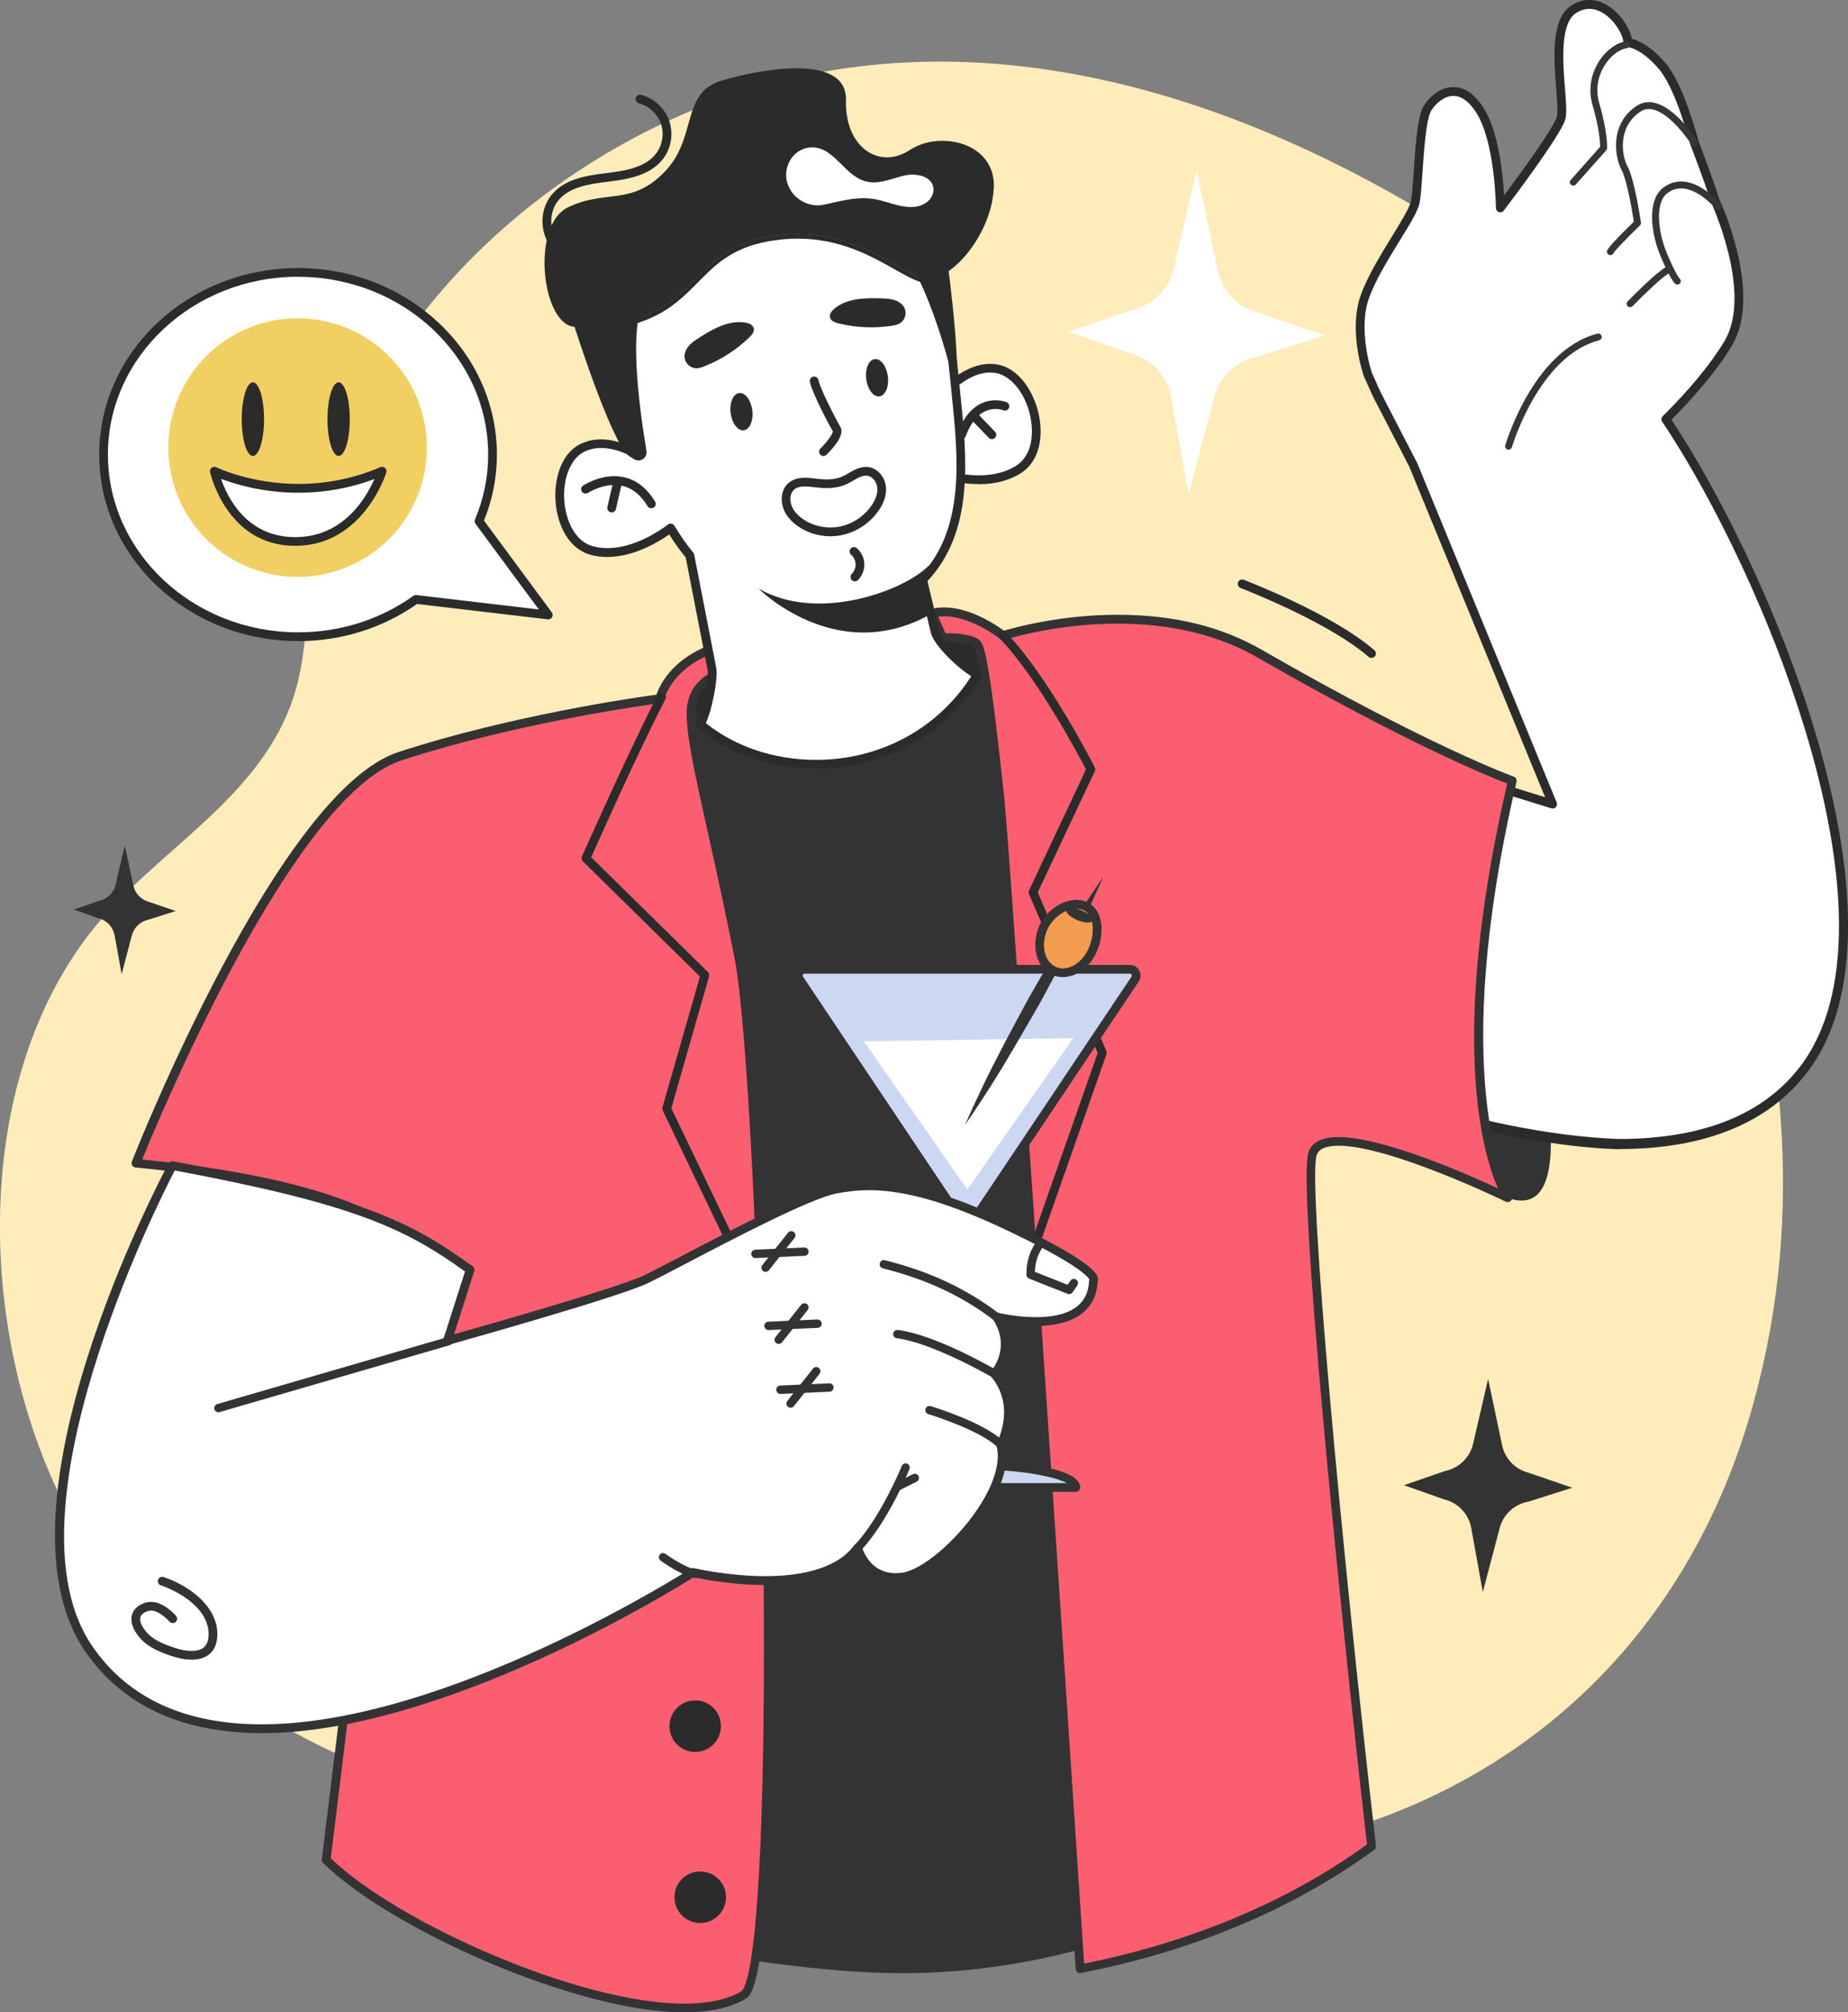 <?xml version="1.0" encoding="UTF-8"?>
<svg id="_레이어_2" data-name="레이어 2" xmlns="http://www.w3.org/2000/svg" viewBox="0 0 359.3 391.13">
  <rect x="0" y="0" width="359.3" height="391.13" fill="#808080" stroke="none"/>
  <defs>
    <style>
      .cls-1 {
        fill: #e58f6e;
      }

      .cls-1, .cls-2, .cls-3, .cls-4, .cls-5, .cls-6, .cls-7, .cls-8, .cls-9, .cls-10 {
        stroke-width: 0px;
      }

      .cls-2 {
        fill: #f2cf63;
      }

      .cls-3 {
        fill: #363636;
      }

      .cls-4 {
        fill: #2b2b2b;
      }

      .cls-5 {
        fill: #333;
      }

      .cls-6 {
        fill: #fff;
      }

      .cls-7 {
        fill: #f29c50;
      }

      .cls-8 {
        fill: #ffecbb;
      }

      .cls-9 {
        fill: #fc5e71;
      }

      .cls-10 {
        fill: #ccd7f2;
      }
    </style>
  </defs>
  <g id="_迹_1" data-name="卵迹_1">
    <g>
      <path class="cls-8" d="m10.64,288.58c3.33,7.34,7.39,14.11,12.11,20.02,15.9,19.88,39.24,32.74,63.57,40.26,49.41,15.26,109.35,19.76,160.24,10.45,47.39-8.66,81.65-40.25,94.38-86.66,10.53-38.37,5.12-72.78-4.9-110.07-8.45-31.48,1.47-60.12-20.18-88.29-13.01-16.92-31.12-29.21-49.95-39.26C224.73,13.06,177.68,3.03,133.41,21.95c-37.23,15.92-68.5,49.77-73.11,91.07-.81,7.28-.85,14.72-3,21.73-6.34,20.7-27.35,30.5-39.88,46.7-21.91,28.32-21.99,73.62-6.79,107.14Z"/>
      <path class="cls-5" d="m293.13,232.82c13.56,4.82,6.63-25.01,6.63-27.72s-18.08,9.34-18.08,9.34l11.45,18.38Z"/>
      <path class="cls-5" d="m297.12,291.88l8.57-2.72-8.57-2.93c-2.56-.67-4.53-2.74-5.07-5.33l-2.72-12.87-2.92,12.59c-.62,2.65-2.71,4.71-5.38,5.27l-8.07,2.78,7.78,2.75c2.73.63,4.82,2.83,5.31,5.58l2.25,12.45,3.28-12.46c.69-2.63,2.85-4.63,5.53-5.11Z"/>
      <path class="cls-6" d="m244.5,69.33l13.02-4.14-13.03-4.45c-3.9-1.03-6.88-4.16-7.71-8.1l-4.13-19.56-4.44,19.14c-.94,4.04-4.12,7.16-8.18,8.02l-12.26,4.22,11.83,4.18c4.15.96,7.32,4.3,8.08,8.49l3.42,18.92,4.99-18.94c1.05-4.01,4.33-7.04,8.41-7.77Z"/>
      <path class="cls-5" d="m28.98,178.72l5.18-1.65-5.18-1.77c-1.55-.41-2.74-1.66-3.07-3.22l-1.65-7.78-1.77,7.62c-.37,1.61-1.64,2.85-3.25,3.19l-4.88,1.68,4.71,1.66c1.65.38,2.91,1.71,3.22,3.38l1.36,7.53,1.98-7.54c.42-1.59,1.72-2.8,3.35-3.09Z"/>
      <path class="cls-4" d="m193.4,127.42c-1.82-7.32-7.12-7.44-16.81-6.69-9.69.74-34.8,4.26-38.52,7.6-3.72,3.34-4.95,14.59-4.95,14.59l32.67,4.36s28.98-14.35,27.61-19.85Z"/>
      <path class="cls-5" d="m195.31,127.18c-6.45,1.97-2.77,3.26-13.03,6.14-10.26,2.88-46.26,4.65-49.33,6.15-3.07,1.5-.69,57.92-.69,57.92l-37.61,173.94s48.49,11.37,77.19,12.14c32.09.87,53.64-10.3,62.45-12.14,8.8-1.84-38.97-244.14-38.97-244.14Z"/>
      <g>
        <path class="cls-9" d="m141.83,130.28s-7.06,1.09-7.44,7.71c-.39,6.62,4.17,22.31,9.23,47.84,5.06,25.53,9.5,196.93.89,201.98-16.77,9.83-66.35-11.71-81.09-26.31l14.81-120.81s-7.53-10.36-51.79-14.6c0,0,28.25-71.57,51.32-79.1,23.86-7.79,50.55-11.18,50.55-11.18,0,0,1.75-7.92,13.48-10.67l.04,5.14Z"/>
        <path class="cls-5" d="m133.02,391.13c-21.05,0-57.39-16.36-70.2-29.04-.19-.18-.28-.45-.25-.71l14.77-120.43c-1.47-1.51-11.53-10.25-50.99-14.03-.27-.02-.5-.17-.64-.4-.14-.23-.16-.51-.07-.76,1.16-2.94,28.66-72.03,51.85-79.6,21.78-7.11,46.2-10.61,50.15-11.14.66-1.97,3.56-8.3,13.95-10.73.25-.06.52,0,.72.16.2.16.32.4.32.66l.04,5.14c0,.42-.3.78-.72.85-.26.04-6.39,1.08-6.73,6.92-.24,4.09,1.48,11.83,4.09,23.56,1.46,6.57,3.28,14.74,5.13,24.07,2.44,12.29,4.89,60.1,5.59,108.82.36,25.24.19,47.11-.48,63.26-1.2,28.79-3.6,30.19-4.62,30.79-2.94,1.73-6.95,2.6-11.92,2.6Zm-68.71-29.95c12.84,12.42,48.17,28.26,68.71,28.26,4.66,0,8.38-.8,11.06-2.37,2.55-1.5,5.2-26.64,4.26-92.56-.69-48.64-3.13-96.31-5.56-108.52-1.85-9.3-3.66-17.47-5.12-24.03-2.64-11.86-4.38-19.7-4.13-24.02.34-5.89,5.5-7.81,7.44-8.33l-.03-3.38c-10.1,2.77-11.75,9.47-11.81,9.77-.08.35-.37.61-.72.66-.27.03-26.88,3.47-50.39,11.15-20.93,6.83-46.77,68.71-50.38,77.56,43.14,4.29,50.95,14.4,51.27,14.83.13.17.18.39.16.6l-14.76,120.39Z"/>
      </g>
      <g>
        <g>
          <path class="cls-6" d="m316.47,7.97c-.43-3.31-5.39-9.54-10.57-6.14-5.18,3.41-1.47,18.01-2.41,21.15-.94,3.13-11.82,17.42-11.82,17.42,0,0-.11-13.09-4.03-19.1-3.92-6.01-8.29-3.11-10.06-.37s-1.78,15.34-2.46,18.44c-.68,3.09-7.43,11.69-9.78,18.29-2.34,6.6.59,15.13.59,15.13l1.74,3.87v.03s7.1,13.71,7.1,13.71l27.08,65.89-58.45-18.08,6.68,67.85s75,35.2,100.59,1.75c22.21-29.03-8.25-98.8-26.79-126.32,4.61-4.57,9.31-10,12.16-14.8,5.86-9.87-2.69-28.01-2.69-28.01-1.1-3.72-3.92-10.94-3.92-10.94,0,0-2.72-10.74-6.22-14.86-3.5-4.13-6.15-4.49-6.15-4.49,0,0-.55-.16-.59-.43Z"/>
          <path class="cls-4" d="m314.74,223.38h0c-30.01-1-64.66-16.24-65-16.4-.27-.13-.45-.46-.48-.76l-6.68-67.89c-.03-.28.09-.58.31-.76.22-.18.52-.25.79-.16l56.73,17.54-26.4-64.23-7.06-13.64-1.78-3.94c-.15-.43-3.03-8.96-.61-15.76,1.3-3.67,3.86-7.81,6.11-11.48,1.72-2.8,3.35-5.44,3.63-6.71.23-1.03.39-3.37.56-5.85.42-6.18.84-11.05,2.02-12.87,1.11-1.72,3.19-3.55,5.68-3.55,2.15,0,4.11,1.32,5.8,3.92,3.01,4.61,3.85,13.01,4.08,17.14,3.56-4.76,9.61-13.13,10.24-15.25.25-.84.07-3.07-.11-5.44-.46-5.73-1.08-13.58,2.87-16.18,1.14-.75,2.34-1.13,3.57-1.13,4.1,0,7.67,4.42,8.26,7.57.54.11,3.24.82,6.59,4.76,3.5,4.12,6.15,14.24,6.38,15.15.27.69,2.83,7.29,3.9,10.9.63,1.36,8.53,18.79,2.63,28.74-3.32,5.61-8.62,11.3-11.79,14.47,8.5,12.77,20.87,36.47,28.4,62.25,5.96,20.42,10.45,48.32-2.02,64.62-7.49,9.79-19.81,14.9-36.61,14.9Zm-63.85-17.89c4.09,1.85,36.03,14.89,63.84,15.89h0c16.25,0,28.11-4.73,35.26-14.08,21.38-27.95-7.41-96.52-26.82-125.33-.23-.34-.18-.79.11-1.08,5.23-5.17,9.5-10.37,12.02-14.62,5.56-9.38-2.65-27.03-2.73-27.21-.02-.04-.03-.08-.05-.12-1.08-3.65-3.87-10.8-3.89-10.87-.01-.03-.02-.07-.03-.1-.03-.11-2.71-10.6-6.04-14.52-3.2-3.77-5.61-4.2-5.63-4.2-.03,0-.08-.01-.11-.02-.33-.09-1.1-.39-1.19-1.13-.29-2.24-3.22-6.38-6.62-6.38-.89,0-1.78.29-2.63.85-3.11,2.05-2.51,9.61-2.11,14.62.22,2.74.39,4.91.05,6.06-.95,3.19-10.83,16.22-11.95,17.69-.22.29-.6.4-.94.29-.34-.12-.58-.44-.58-.8,0-.13-.15-12.91-3.89-18.64-1.36-2.09-2.84-3.15-4.38-3.15-1.82,0-3.43,1.49-4.26,2.77-1.03,1.59-1.45,7.64-1.75,12.06-.18,2.65-.34,4.94-.6,6.1-.34,1.55-1.89,4.06-3.85,7.24-2.21,3.59-4.72,7.66-5.96,11.15-2.22,6.24.56,14.48.59,14.56l1.72,3.8,7.08,13.69,27.11,65.96c.13.3.06.65-.16.9-.22.24-.56.34-.88.24l-57.23-17.7,6.51,66.09Z"/>
        </g>
        <g>
          <g>
            <path class="cls-4" d="m323.47,36.95c-2.73,2.24-2.16,8.11-.2,12.76.42.99.78,1.78,1.08,2.43-1.76.78-6.98,6.09-7.61,6.73-.09.1-.09.25,0,.34.1.09.25.09.34,0,2.37-2.43,6.36-6.23,7.47-6.64.94,1.9,1.34,2.25,1.39,2.29.11.08.26.06.34-.05.08-.11.06-.26-.05-.34-.02-.02-.7-.63-2.53-4.94-1.85-4.37-2.46-10.14.06-12.2,2.71-2.22,6.33-1.16,10.18,3.01.09.1.25.1.34.01.05-.05.08-.12.08-.19,0-.06-.02-.11-.06-.16-4.05-4.38-7.91-5.46-10.84-3.05Z"/>
            <path class="cls-3" d="m316.93,59.71c-.17,0-.34-.07-.47-.19-.26-.26-.27-.68-.01-.94.92-.94,5.32-5.4,7.36-6.62-.29-.63-.6-1.32-.92-2.08-2.03-4.8-2.57-10.89.32-13.26,1.09-.9,2.32-1.35,3.64-1.35,2.4,0,5.09,1.54,7.78,4.44.11.12.17.27.18.43,0,.19-.07.38-.21.51-.26.24-.7.22-.94-.04-3.64-3.93-7.08-5.03-9.6-2.97-2.27,1.86-1.75,7.41.07,11.7,1.73,4.08,2.4,4.77,2.42,4.8.26.19.32.6.11.9-.21.29-.65.36-.93.15-.17-.13-.56-.56-1.33-2.05-1.25.78-4.38,3.69-6.98,6.36-.13.13-.3.2-.48.2Z"/>
          </g>
          <g>
            <path class="cls-4" d="m318.39,20.95c-5.03,3.38-4.02,9.53-2.78,11.82,1.21,2.24,2.33,9.44,2.49,10.48-1.3,1.27-5.09,4.98-5.25,5.61-.03.13.05.26.18.3.13.03.26-.05.3-.18.14-.41,2.78-3.12,5.2-5.47.06-.05.08-.13.07-.21-.05-.34-1.22-8.28-2.56-10.76-1.17-2.16-2.14-7.98,2.62-11.18.8-.54,1.71-.71,2.7-.5,3.86.81,7.81,6.97,7.85,7.03.07.11.22.15.34.08.08-.05.12-.13.11-.21,0-.04-.01-.09-.04-.12-.17-.26-4.1-6.4-8.17-7.25-1.12-.24-2.16-.04-3.07.57Z"/>
            <path class="cls-3" d="m313.09,49.58s-.13-.01-.16-.02c-.35-.09-.57-.45-.48-.81.14-.53,1.89-2.44,5.21-5.66-.23-1.47-1.29-8.06-2.41-10.12-1.29-2.39-2.36-8.83,2.92-12.37,1.01-.68,2.16-.9,3.4-.64,4.15.87,8.01,6.77,8.44,7.44.06.1.1.22.1.34,0,.23-.11.46-.31.58-.11.07-.23.1-.36.1h0c-.23,0-.44-.12-.56-.31-.04-.06-3.9-6.07-7.58-6.84-.87-.18-1.67-.04-2.38.44-4.52,3.04-3.6,8.57-2.49,10.63,1.35,2.49,2.48,10.05,2.61,10.9.03.21-.04.43-.2.58-2.93,2.84-4.93,4.97-5.1,5.32-.06.25-.33.45-.63.45Z"/>
          </g>
          <g>
            <path class="cls-4" d="m316.21,8.46c-1.74.23-3.62,1.61-4.92,3.6-1.61,2.47-2.08,5.47-1.28,8.21,1.48,5.07,1.52,7.92,1.51,8.43l-5.83,6.57c-.09.1-.08.25.02.34.1.09.25.08.34-.02l5.89-6.63s.06-.09.06-.15c0-.12.14-2.99-1.53-8.67-.76-2.6-.32-5.45,1.22-7.8,1.22-1.87,2.97-3.17,4.57-3.38.13-.02.22-.12.21-.25,0,0,0-.02,0-.03-.02-.13-.14-.23-.27-.21Z"/>
            <path class="cls-3" d="m305.88,36.08h0c-.16,0-.32-.06-.44-.17-.13-.12-.21-.28-.22-.46-.01-.18.05-.35.17-.48l5.72-6.44c0-.79-.14-3.54-1.49-8.15-.84-2.86-.35-5.98,1.33-8.56,1.36-2.09,3.36-3.54,5.22-3.79.36-.05.7.23.75.58.01.41-.23.7-.57.75-1.48.19-3.12,1.42-4.27,3.19-1.47,2.25-1.89,4.97-1.16,7.45,1.68,5.74,1.55,8.69,1.54,8.81,0,.15-.07.29-.17.41l-5.89,6.63c-.13.14-.31.22-.5.22Z"/>
          </g>
          <g>
            <path class="cls-4" d="m297.25,77.17c-2.82,4.89-4.18,9.46-4.19,9.51-.04.13.04.26.17.3.13.04.26-.04.3-.17.05-.18,5.4-18.04,17.27-21.08.11-.03.19-.13.18-.24,0-.02,0-.04,0-.05-.03-.13-.17-.21-.3-.18-6.36,1.63-10.81,7.37-13.43,11.9Z"/>
            <path class="cls-3" d="m293.3,87.41h0s-.15-.02-.19-.03c-.35-.1-.56-.47-.45-.83.06-.2,1.44-4.76,4.23-9.6,2.66-4.6,7.19-10.44,13.69-12.1.03,0,.13-.02.17-.02.3,0,.57.21.65.5,0,.03.02.12.02.15,0,.31-.2.59-.5.66-11.67,2.99-16.92,20.61-16.97,20.79-.08.28-.35.48-.64.48Z"/>
          </g>
        </g>
      </g>
      <g>
        <path class="cls-9" d="m293.13,232.82s-13.26-20.19.9-81.05c0,0-16.17-5.75-49.11-24.71-22-12.65-49.89-3.52-49.89-3.52,0,0-7.46-5.99-13.84-4.33l2.06,4.71s5.57-.17,6.76,1.29c1.19,1.46,2.76,14.77,4.36,29.46,1.23,11.36,11.19,160.83,15.63,228,20.34-3.93,40.12-11.62,56.68-23.79-6.63-57.8-13.26-128.51-11.52-134.5,2.57-8.84,37.96,8.44,37.96,8.44Z"/>
        <path class="cls-5" d="m210,383.53c-.19,0-.37-.06-.52-.18-.19-.15-.31-.37-.33-.62-4.29-64.74-14.39-216.55-15.63-227.97-.89-8.21-2.98-27.45-4.17-29.02-.39-.47-2.3-.98-5.59-.98-.3,0-.48,0-.49,0-.34,0-.66-.19-.8-.51l-2.06-4.71c-.1-.23-.09-.49.01-.71.11-.22.31-.39.55-.45.81-.21,1.67-.32,2.57-.32,5.18,0,10.26,3.5,11.65,4.53,2.04-.61,11.05-3.1,22.08-3.1s20.2,2.3,28.07,6.82c32.48,18.69,48.81,24.59,48.97,24.64.41.15.64.57.54.99-13.38,57.49-2.04,78.66-1.08,80.29.13.15.22.35.22.57,0,.47-.38.85-.85.85-.13,0-.27-.03-.39-.09-.22-.11-22.39-10.87-32.51-10.87-2.46,0-3.9.64-4.27,1.91-1.65,5.67,4.64,73.95,11.55,134.16.03.3-.1.6-.34.78-15.6,11.47-35.32,19.75-57.02,23.94-.05.01-.11.02-.16.02Zm-26.2-260.46c2.55,0,5.79.29,6.87,1.61,1.12,1.37,2.26,8.92,4.54,29.9,1.24,11.39,11.25,161.79,15.57,227.07,20.9-4.17,39.89-12.16,55-23.17-5.78-50.43-13.37-127.67-11.43-134.34.6-2.08,2.59-3.13,5.9-3.13,8.66,0,24.99,7.18,30.99,9.97-2.97-6.76-9.61-29.16,1.8-78.68-3.48-1.34-19.68-7.9-48.54-24.5-7.61-4.38-16.76-6.59-27.22-6.59-12.21,0-21.89,3.12-21.98,3.15-.27.09-.57.03-.79-.14-.06-.04-5.6-4.44-10.95-4.44-.39,0-.78.02-1.15.07l1.41,3.22Z"/>
      </g>
      <path class="cls-4" d="m148.17,254.98c-.32,0-.62-.18-.77-.48l-18.55-38.65c-.09-.19-.11-.4-.05-.6l7.29-25.45-22.76-22.38c-.25-.25-.32-.63-.18-.95.09-.2,8.98-20.25,14.71-31.36.21-.42.73-.58,1.14-.37.42.21.58.73.37,1.14-5.18,10.05-12.97,27.46-14.43,30.74l22.7,22.32c.22.22.31.54.22.84l-7.34,25.62,18.41,38.36c.2.42.02.93-.4,1.13-.12.06-.24.08-.37.08Z"/>
      <path class="cls-4" d="m200.98,243.51c-.09,0-.19-.01-.28-.05-.44-.15-.68-.64-.52-1.08l13.24-37.72-13.36-30.89c-.1-.22-.09-.48.01-.7l11.08-23.53c-1.34-2.57-9.46-17.85-16.75-25.41-.33-.34-.32-.88.02-1.2.34-.33.87-.31,1.2.02,8.11,8.41,16.86,25.46,17.23,26.19.12.23.12.51.01.75l-11.1,23.56,13.34,30.84c.08.2.09.42.02.62l-13.35,38.03c-.12.35-.45.57-.8.57Z"/>
      <path class="cls-4" d="m142.6,267.7c-.02-2.55-2.1-4.59-4.65-4.57-2.55.02-4.59,2.1-4.57,4.65.02,2.55,2.1,4.59,4.65,4.57,2.55-.02,4.59-2.1,4.57-4.65Z"/>
      <path class="cls-4" d="m141.7,300.63c-.02-2.55-2.1-4.59-4.65-4.57-2.55.02-4.59,2.1-4.57,4.65.02,2.55,2.1,4.59,4.65,4.57,2.55-.02,4.59-2.1,4.57-4.65Z"/>
      <path class="cls-4" d="m140.17,335.46c-.02-2.76-2.28-4.99-5.05-4.96-2.76.02-4.99,2.28-4.96,5.05.02,2.76,2.28,4.99,5.05,4.96,2.76-.02,4.99-2.28,4.96-5.05Z"/>
      <path class="cls-4" d="m141.15,368.71c-.02-2.76-2.28-4.99-5.05-4.96-2.76.02-4.99,2.28-4.96,5.05.02,2.76,2.28,4.99,5.05,4.96,2.76-.02,4.99-2.28,4.96-5.05Z"/>
      <g>
        <g>
          <path class="cls-6" d="m180.14,80.48s6.22-9.82,13.41-8.85c7.2.97,11.18,15.19,4.59,19.53-6.59,4.34-16.41.56-16.41.56l-1.59-11.24Z"/>
          <path class="cls-4" d="m190.28,94.09c-4.69,0-8.69-1.52-8.86-1.58-.29-.11-.49-.37-.54-.67l-1.59-11.24c-.03-.2.02-.4.12-.57.24-.38,5.98-9.31,13.12-9.31.38,0,.75.03,1.12.08,4.34.59,7.28,5.21,8.27,9.54.9,3.93.49,9.03-3.33,11.55-2.24,1.48-5.04,2.22-8.33,2.22Zm-7.79-3.01c1.15.38,4.31,1.31,7.79,1.31,2.95,0,5.43-.65,7.39-1.94,3.09-2.04,3.37-6.37,2.6-9.75-1.01-4.44-3.83-7.82-6.84-8.23-.3-.04-.6-.06-.9-.06-5.59,0-10.55,6.86-11.52,8.27l1.47,10.4Z"/>
        </g>
        <g>
          <path class="cls-6" d="m182.36,53.8c-.74.27-1.46.42-2.12.37-4.89-.27-14.27-11.24-31.18-8.07-16.01,3.01-12.96,15.92-33.47,17.29,0,3.66.77,7.47,2.45,11.33l5.81,13.6c-2.95-1.63-7.05-3.06-10.65-1.27-6.5,3.24-5.68,17.99,1.96,19.97,6.55,1.7,13.4-3.01,15.23-4.39,1.11,1.88,2.36,3.66,3.74,5.34l4.28,21.97c.41,2.13-1.08,9.05-2.26,10.79,14.8,12.41,41.75,10.56,53.92-9.68-1.95-.59-7.67-5.88-8.24-8.24l-2.42-10.13c9.95-10.21,7.45-26.24,6.17-39.19-.81-8.24-1.72-14.76-3.2-19.7Z"/>
          <path class="cls-4" d="m158.66,149.38h0c-8.73,0-16.92-2.83-23.07-7.99-.33-.28-.4-.76-.16-1.12,1.07-1.59,2.49-8.32,2.13-10.15l-4.24-21.76c-1.15-1.4-2.22-2.91-3.2-4.48-2.15,1.5-6.95,4.38-12.04,4.38-1.09,0-2.15-.13-3.15-.39-4.43-1.15-6.45-5.84-6.87-9.86-.46-4.41.83-9.74,4.75-11.69,2.63-1.31,5.84-1.21,9.35.27l-4.91-11.51c-1.68-3.87-2.52-7.79-2.52-11.67,0-.45.35-.82.79-.85,10.92-.73,14.82-4.68,18.96-8.87,3.4-3.44,6.91-7,14.41-8.41,2.09-.39,4.17-.59,6.2-.59,8.77,0,15.09,3.58,19.7,6.2,2.34,1.32,4.18,2.37,5.48,2.44.07,0,.13,0,.19,0,.47,0,1-.11,1.6-.33.22-.08.46-.07.67.04.21.1.37.29.43.52,1.34,4.46,2.31,10.4,3.24,19.86.09.9.19,1.83.28,2.76,1.32,12.66,2.81,27-6.36,36.77l2.31,9.68c.5,2.11,6.01,7.13,7.66,7.63.25.08.45.26.55.51.09.24.07.51-.06.74-6.73,11.2-18.74,17.88-32.13,17.88Zm-21.44-8.84c5.77,4.62,13.36,7.15,21.44,7.15,12.47,0,23.68-6.06,30.18-16.27-2.6-1.52-7.28-6.02-7.85-8.4l-2.42-10.13c-.07-.28.01-.58.22-.79,8.97-9.21,7.51-23.31,6.22-35.75-.1-.94-.19-1.86-.28-2.77-.86-8.77-1.75-14.46-2.94-18.72-.57.14-1.1.19-1.6.16-1.69-.09-3.69-1.23-6.22-2.66-4.45-2.52-10.55-5.98-18.87-5.98-1.92,0-3.91.19-5.89.56-6.97,1.31-10.15,4.53-13.51,7.93-4.08,4.13-8.29,8.39-19.25,9.31.1,3.38.89,6.81,2.37,10.21l5.81,13.6c.14.33.06.72-.21.96-.27.24-.66.29-.98.11-3.82-2.12-7.23-2.56-9.86-1.25-2.72,1.36-4.29,5.47-3.82,10,.36,3.44,2.02,7.46,5.61,8.39.86.22,1.78.34,2.73.34,5.3,0,10.36-3.51,11.78-4.59.19-.15.44-.2.68-.16.24.05.44.19.57.4,1.1,1.85,2.33,3.61,3.66,5.23.09.11.15.24.18.38l4.28,21.97c.4,2.08-.79,8.15-2.01,10.74Z"/>
        </g>
        <path class="cls-1" d="m182.36,53.8c-.74.27-1.46.42-2.12.37-4.89-.27-14.27-11.24-31.18-8.07-16.01,3.01-12.96,15.92-33.47,17.29,0-11.57,7.88-21.53,20.29-26.41.38-.15.76-.29,1.16-.43,32.2-11.43,43.15,11.86,43.15,11.86.84,1.53,1.56,3.32,2.17,5.38Z"/>
        <path class="cls-4" d="m146.55,63.8c.16.66-.35,1.28-.84,1.75-2.49,2.41-5.45,4.32-8.67,5.61-.57.23-1.17.44-1.78.41-1.05-.06-2.01-.93-2.15-1.98-.12-.86.26-1.72.83-2.38.57-.65,1.3-1.13,2.03-1.6,2.72-1.73,5.8-3.44,8.97-2.91.68.11,1.44.43,1.6,1.1Z"/>
        <path class="cls-4" d="m161.4,61.76c.19.65.95.93,1.6,1.09,3.36.82,6.89.99,10.31.48.61-.09,1.23-.21,1.74-.55.88-.58,1.26-1.82.86-2.79-.33-.8-1.09-1.36-1.91-1.64-.82-.28-1.7-.32-2.56-.35-3.22-.12-6.74-.06-9.22,2-.53.44-1.03,1.1-.83,1.76Z"/>
        <path class="cls-4" d="m122.36,88.68l.92.57c1.17.72,2.64-.26,2.41-1.62-1.35-7.97-4.03-27.06.57-30.2,5.84-3.99-9.51,3.86-9.51,3.86l-5.84-.27s6.43,20.82,10.62,26.92l.83.74Z"/>
        <path class="cls-4" d="m185.41,74.13s-4.01-16.93-9.42-24.44c-5.41-7.51.58-.12.58-.12l7.21-1.85s2.96,20.57,2.1,26.53l-.47-.12Z"/>
        <path class="cls-4" d="m193.21,36.67c-.44,7.7-6.16,15.38-10.85,17.14-.74.27-1.46.42-2.12.37-4.89-.27-14.27-11.24-31.18-8.07-16.01,3.01-12.96,15.92-33.47,17.29-1.16.08-2.39.12-3.71.12-6.46,0-8.83-19.67-1.45-23.22,7.37-3.56,12.27-.2,18.76-6.87,6.49-6.67,3.08-15.39,11.15-17.78,8.07-2.38,24.39-5.22,24.14,3.85-.26,9.08,6.42,13.58,12.4,9.66,5.99-3.92,16.85-1.4,16.34,7.5Z"/>
        <path class="cls-4" d="m180.63,109.88c-4.69,4.87-21.52,11.22-33.13,4.53,0,0,14.86,14.96,32.9,5.26l-.72-6.26.95-3.53Z"/>
        <g>
          <path class="cls-6" d="m158.29,74.05c.46,2.14,3.73,8.3,4.39,9.42.66,1.12-2.57,4.33-2.57,4.33"/>
          <path class="cls-4" d="m160.11,88.64c-.22,0-.44-.08-.6-.25-.33-.33-.33-.87,0-1.2,1.3-1.29,2.45-2.9,2.41-3.37-.54-.88-3.97-7.27-4.46-9.6-.1-.46.19-.91.65-1.01.46-.1.91.19,1.01.65.42,1.96,3.6,7.98,4.29,9.16.87,1.47-1.32,3.99-2.71,5.36-.17.16-.38.25-.6.25Z"/>
        </g>
        <path class="cls-4" d="m126.64,98.8c-.29,0-.57-.15-.73-.41-1.31-2.18-2.97-3.52-4.93-3.96-3.39-.76-6.63,1.35-6.67,1.37-.39.26-.92.15-1.18-.24-.26-.39-.15-.92.24-1.18.16-.1,3.86-2.54,7.97-1.62,2.43.55,4.46,2.14,6.03,4.74.24.4.11.92-.29,1.16-.14.08-.29.12-.44.12Z"/>
        <path class="cls-4" d="m118.92,99.59c-.06,0-.13,0-.19-.02-.46-.11-.74-.56-.64-1.02l1.12-4.83c.11-.46.56-.74,1.02-.64.46.11.74.56.64,1.02l-1.12,4.83c-.09.39-.44.66-.83.66Z"/>
        <path class="cls-4" d="m186.97,85.32c-.1,0-.2-.02-.3-.05-.44-.16-.66-.65-.5-1.09,1.12-2.98,2.73-4.95,4.81-5.85,2.46-1.07,4.64-.2,4.73-.16.43.18.64.67.46,1.11-.18.43-.67.64-1.1.46-.08-.03-1.65-.63-3.44.16-1.63.72-2.93,2.36-3.87,4.88-.13.34-.45.55-.79.55Z"/>
        <path class="cls-4" d="m192.85,85.35c-.22,0-.45-.09-.61-.26l-3.32-3.45c-.33-.34-.31-.88.02-1.2.34-.32.88-.31,1.2.02l3.32,3.45c.32.34.31.88-.02,1.2-.16.16-.38.24-.59.24Z"/>
        <g>
          <path class="cls-6" d="m158.06,28.22c4.6.15,6.47,5.79,10.64,6.69,2.36.5,4.71-.69,7.07-1.21,2.47-.55,5.78.14,6.13,2.78.17,1.24-.47,2.46-1.49,3.2-1.74,1.26-3.94,1.13-5.93.64-1.65-.4-3.26-1.03-4.94-1.26-3.04-.41-6.17.49-9.24,1.15-5.13,1.1-9.57-4.21-7.23-8.91.25-.5.56-.97.97-1.4,1.03-1.1,2.52-1.72,4.02-1.67Z"/>
          <path class="cls-4" d="m177.08,41.08c-.82,0-1.7-.12-2.7-.36-.61-.15-1.2-.32-1.8-.5-1.01-.3-2.05-.61-3.1-.75-.49-.07-1.01-.1-1.55-.1-2.02,0-4.12.47-6.15.93-.47.11-.93.21-1.39.31-2.85.61-5.84-.7-7.38-3.18-1.22-1.97-1.34-4.28-.32-6.33.28-.55.63-1.06,1.04-1.5,1.08-1.15,2.6-1.81,4.17-1.81h.17c2.64.09,4.41,1.84,6.12,3.54,1.43,1.42,2.79,2.77,4.59,3.15.36.08.72.11,1.11.11,1.24,0,2.46-.37,3.76-.77.66-.2,1.34-.41,2.02-.56.55-.12,1.13-.19,1.72-.19,2.07,0,4.6.87,4.93,3.32.18,1.34-.45,2.72-1.66,3.6-.98.71-2.19,1.07-3.59,1.07Zm-9.15-2.56c.57,0,1.13.04,1.66.11,1.11.15,2.18.47,3.23.78.59.17,1.17.35,1.76.49,2.46.6,4.23.41,5.58-.57.94-.68,1.45-1.78,1.31-2.8-.26-1.91-2.28-2.59-4.09-2.59-.52,0-1.04.06-1.53.17-.65.15-1.31.35-1.96.54-1.3.39-2.65.8-4.01.8-.44,0-.88-.04-1.28-.13-2.05-.44-3.56-1.93-5.01-3.38-1.67-1.66-3.24-3.22-5.55-3.29h-.15c-1.34,0-2.63.56-3.55,1.54-.36.38-.66.81-.9,1.29-.88,1.78-.78,3.78.28,5.5,1.35,2.18,3.98,3.34,6.48,2.8.46-.1.92-.2,1.39-.31,2.07-.47,4.22-.95,6.34-.95Z"/>
        </g>
        <path class="cls-4" d="m107.91,48.47c-.24,0-.49-.1-.65-.31-2.36-2.85-2.39-7.34-.07-10.22,2.49-3.09,6.55-3.81,10.84-4.31,3.57-.42,7.55-1.11,9.59-3.86,1.19-1.61,1.54-3.87.87-5.75-.66-1.89-2.35-3.44-4.28-3.94-.45-.12-.73-.58-.61-1.04.12-.45.58-.72,1.04-.61,2.51.65,4.6,2.58,5.46,5.02.86,2.44.43,5.25-1.11,7.33-2.45,3.29-6.83,4.06-10.75,4.53-3.93.46-7.62,1.1-9.72,3.69-1.8,2.24-1.78,5.86.05,8.07.3.36.25.9-.11,1.19-.16.13-.35.2-.54.2Z"/>
        <path class="cls-4" d="m166.21,112.99c-.22,0-.43-.08-.6-.25-.33-.33-.33-.87,0-1.2.49-.49.77-1.19.74-1.88-.02-.69-.35-1.38-.87-1.83-.35-.31-.39-.84-.08-1.2.31-.35.84-.39,1.2-.08.87.76,1.41,1.9,1.45,3.05.04,1.15-.42,2.33-1.24,3.14-.17.17-.38.25-.6.25Z"/>
        <g>
          <path class="cls-6" d="m155.66,101.61c-.81-.56-1.55-1.25-2.08-2.08-.99-1.54-1.1-3.84.3-5.03,1.33-1.13,3.31-.8,5.05-.6,1.75.2,3.59.19,5.2-.52,1.53-.67,2.95-1.98,4.61-1.76,1.46.19,2.54,1.63,2.68,3.09.14,1.47-.47,2.91-1.33,4.12-1.57,2.22-3.99,3.83-6.65,4.36-2.66.53-5.54-.03-7.77-1.57Z"/>
          <path class="cls-4" d="m161.44,104.23c-2.25,0-4.47-.68-6.26-1.92-.98-.68-1.76-1.46-2.31-2.32-1.17-1.83-1.32-4.62.46-6.13.8-.68,1.84-1,3.2-1,.72,0,1.44.09,2.13.17l.36.04c2.05.24,3.52.09,4.76-.46.41-.18.82-.42,1.25-.67,1.15-.66,2.37-1.35,3.8-1.16,1.76.23,3.22,1.89,3.42,3.85.15,1.5-.36,3.12-1.48,4.69-1.71,2.42-4.33,4.13-7.18,4.7-.7.14-1.43.21-2.16.21Zm-4.92-9.68c-.95,0-1.62.19-2.1.6-1.06.9-.89,2.74-.13,3.92.43.67,1.06,1.29,1.85,1.84,2,1.38,4.69,1.93,7.13,1.44,2.43-.49,4.67-1.95,6.13-4.02.61-.86,1.31-2.18,1.17-3.54-.1-1.03-.86-2.19-1.95-2.33-.9-.12-1.78.4-2.74.95-.45.26-.92.53-1.42.75-1.52.67-3.27.86-5.64.59l-.37-.04c-.64-.08-1.31-.16-1.93-.16Z"/>
        </g>
        <path class="cls-4" d="m172.62,73.15c-.25-2-1.4-3.5-2.56-3.35-1.16.15-1.9,1.89-1.64,3.89.25,2,1.4,3.5,2.56,3.35,1.16-.15,1.9-1.89,1.64-3.89Z"/>
        <path class="cls-4" d="m146.26,79.74c-.25-2-1.4-3.5-2.56-3.35-1.16.15-1.9,1.89-1.64,3.89.25,2,1.4,3.5,2.56,3.35,1.16-.15,1.9-1.89,1.64-3.89Z"/>
      </g>
      <path class="cls-4" d="m266.66,127.89c-.2,0-.4-.07-.56-.21-7.84-6.84-24.74-13.33-24.91-13.4-.44-.17-.66-.66-.49-1.1.17-.44.66-.66,1.1-.49.7.27,17.35,6.66,25.42,13.7.35.31.39.84.08,1.2-.17.19-.4.29-.64.29Z"/>
      <g>
        <g>
          <path class="cls-10" d="m219.67,188.39h-63.24c-.98,0-1.56,1.09-1.02,1.91l31.34,46.79c.13.2.21.44.21.68v51.35h2.19v-51.35c0-.24.07-.48.21-.68l31.34-46.79c.54-.81-.04-1.91-1.02-1.91Z"/>
          <path class="cls-5" d="m189.15,289.97h-2.19c-.47,0-.85-.38-.85-.85v-51.35c0-.07-.02-.15-.06-.21l-31.34-46.79c-.43-.64-.47-1.45-.11-2.13.36-.68,1.06-1.1,1.83-1.1h63.24c.77,0,1.47.42,1.83,1.1.36.68.32,1.49-.1,2.13l-31.34,46.8c-.04.06-.06.13-.06.21v51.35c0,.47-.38.85-.85.85Zm-1.34-1.7h.49v-50.5c0-.41.12-.81.35-1.15l31.34-46.79c.11-.16.06-.31.02-.39-.04-.07-.14-.2-.33-.2h-63.24c-.2,0-.29.12-.33.2-.04.07-.09.22.02.39l31.34,46.79c.23.34.35.74.35,1.15v50.5Z"/>
        </g>
        <g>
          <path class="cls-10" d="m209.17,289.12c0-2.43-9.45-4.4-21.12-4.4s-21.12,1.97-21.12,4.4h42.23Z"/>
          <path class="cls-5" d="m209.17,289.96h-42.23c-.47,0-.85-.38-.85-.85,0-4.15,14.37-5.25,21.97-5.25s21.97,1.1,21.97,5.25c0,.47-.38.85-.85.85Zm-40.51-1.7h38.78c-2.28-1.22-8.94-2.7-19.39-2.7s-17.11,1.49-19.39,2.7Z"/>
        </g>
        <polygon class="cls-6" points="208.68 201.77 188.08 231.2 167.94 202.39 208.68 201.77"/>
        <path class="cls-5" d="m187.62,218.66s1.38-3.19,3.62-7.87c2.24-4.68,5.5-10.77,8.8-16.85,3.43-6,6.9-11.98,9.7-16.34,2.8-4.37,4.79-7.22,4.79-7.22,0,0-1.38,3.19-3.62,7.87-2.24,4.68-5.5,10.77-8.8,16.85-3.44,5.99-6.9,11.97-9.7,16.34-2.8,4.37-4.79,7.22-4.79,7.22Z"/>
        <g>
          <g>
            <path class="cls-7" d="m212.51,184.53c1.43-3.44,1.07-7.35-1.62-8.47-2.69-1.12-6.68.98-8.11,4.42-1.43,3.44-.42,7.14,2.27,8.26,2.69,1.12,6.02-.77,7.46-4.21Z"/>
            <path class="cls-5" d="m206.68,189.92s0,0,0,0c-.68,0-1.34-.13-1.96-.39-3.11-1.3-4.34-5.5-2.73-9.37,1.24-2.99,4.38-5.25,7.3-5.25.68,0,1.33.12,1.91.37,1.54.64,2.55,2.06,2.87,4.01.27,1.71,0,3.69-.79,5.57-1.26,3.02-3.92,5.05-6.61,5.05Zm2.62-13.3c-2.24,0-4.76,1.85-5.74,4.2-1.25,3.01-.44,6.21,1.81,7.15.41.17.85.26,1.3.26,1.99,0,4.06-1.65,5.04-4.01.65-1.57.9-3.26.68-4.65-.15-.95-.6-2.2-1.84-2.71-.38-.16-.8-.24-1.26-.24Z"/>
          </g>
          <path class="cls-5" d="m207.35,176.84c-.22.53.74,1.43,2.14,2.01,1.4.58,2.71.62,2.93.1.22-.53-.74-1.43-2.14-2.01-1.4-.58-2.71-.62-2.93-.1Z"/>
        </g>
      </g>
      <g>
        <g>
          <path class="cls-6" d="m33.5,226.56S-1.9,292.75,17.28,320.51c29.07,42.07,117.45-14.88,117.45-14.88,0,0,24.29,5.76,32.02-4.77,0,0,1.66,6.55,8.64,5.69,6.98-.86,21.68-16.57,19.16-25.79,0,0,4.06-7.34-1.21-13.74,0,0,4.39-4.89.41-11.05,0,0,18.33,4.6,18.83-7.02,0,0,2.11-1.71-16.15-10.43-18.26-8.72-26.87-8.71-33.89-7.4-7.02,1.31-31.22,14.8-37.01,17.55-5.79,2.75-38.55,11.91-38.55,11.91l4.4-13.77c-11.76-8.48-21.39-13.46-57.9-20.25Z"/>
          <path class="cls-5" d="m50.85,336.85c-15.47,0-27-5.34-34.27-15.86-19.26-27.87,14.72-92.12,16.17-94.84.18-.33.54-.49.9-.43,36.39,6.77,46.1,11.64,58.24,20.4.3.22.42.6.31.95l-3.92,12.27c6.51-1.84,31.94-9.08,36.89-11.43,1.46-.69,4.08-2.07,7.4-3.8,9.75-5.1,24.47-12.82,29.82-13.82,2.36-.44,4.46-.64,6.6-.64,7.38,0,16.22,2.58,27.81,8.11,16.34,7.8,16.61,10.07,16.69,10.82.03.26-.01.46-.08.62-.34,5.5-4.61,8.53-12.06,8.53-2.36,0-4.54-.29-6-.55,2.07,4.64,0,8.44-.96,9.84,4.36,5.86,1.74,12.35,1.04,13.84.83,3.59-.58,8.33-3.98,13.4-4.58,6.83-11.6,12.6-15.98,13.14-.45.06-.9.09-1.34.09-4.55,0-6.75-3.09-7.67-4.97-3.46,3.69-9.4,5.55-17.69,5.55-6.56,0-12.42-1.19-13.9-1.52-4.12,2.6-49,30.32-84.04,30.32Zm-16.88-109.35c-3.32,6.41-33.74,66.82-15.99,92.52,6.93,10.04,17.99,15.13,32.87,15.13,36.08,0,82.95-29.94,83.42-30.24.19-.13.43-.17.66-.11.07.01,6.63,1.55,13.87,1.55,5.87,0,13.63-1.04,17.27-6,.19-.26.52-.39.85-.33.32.06.58.31.66.62.05.21,1.39,5.13,6.58,5.13.36,0,.74-.02,1.13-.07,3.88-.48,10.51-6.04,14.78-12.4,3.22-4.81,4.53-9.19,3.67-12.33-.06-.21-.03-.44.08-.63.15-.28,3.7-6.93-1.12-12.79-.27-.32-.26-.79.02-1.11.16-.18,3.9-4.5.33-10.02-.19-.29-.18-.67.02-.95s.56-.41.9-.33c.03,0,3.53.87,7.41.87,6.68,0,10.17-2.39,10.37-7.11,0-.08.02-.15.04-.22-.27-.53-2.17-2.94-15.7-9.4-11.36-5.42-19.96-7.95-27.08-7.95-2.03,0-4.03.2-6.29.62-5.1.95-20.28,8.9-29.35,13.65-3.33,1.75-5.97,3.12-7.46,3.83-5.79,2.75-37.34,11.59-38.68,11.96-.3.09-.62,0-.84-.23-.22-.23-.29-.55-.2-.85l4.22-13.18c-11.64-8.33-21.39-13.07-56.44-19.63Z"/>
        </g>
        <path class="cls-5" d="m193.44,256.72c.33.14.73.05.96-.26.27-.36.2-.87-.15-1.14-6.41-4.88-13.47-8.18-22.21-10.38-.43-.11-.88.15-.99.59-.11.43.15.88.59.99,8.52,2.15,15.39,5.36,21.62,10.1.05.04.11.07.17.1Z"/>
        <path class="cls-5" d="m174.15,260.05c.07.03.14.05.22.06,7.08.91,18.46,7.55,18.57,7.61.39.23.89.1,1.11-.29.23-.39.1-.88-.29-1.11-.48-.28-11.79-6.88-19.19-7.82-.44-.06-.85.26-.91.7-.05.37.16.71.49.85Z"/>
        <path class="cls-5" d="m194.23,281.5c.3.13.65.07.89-.17.32-.32.32-.83,0-1.15-3.63-3.65-13.74-6.75-14.17-6.88-.43-.13-.88.11-1.01.54-.13.43.11.88.54,1.01.1.03,10.15,3.12,13.49,6.47.08.08.16.13.26.17Z"/>
        <path class="cls-5" d="m166.43,301.6c.3.13.67.06.91-.19,5.31-5.64,9.32-15.46,9.48-15.87.17-.41-.03-.88-.43-1.05,0,0,0,0,0,0-.42-.17-.89.03-1.06.45-.04.1-4.06,9.95-9.16,15.37-.31.33-.29.84.03,1.15.07.07.15.12.24.16Z"/>
        <path class="cls-5" d="m174.17,289.69c.21.09.46.09.68-.02l3.37-1.68c.4-.2.57-.69.37-1.09-.2-.4-.69-.57-1.09-.37l-3.37,1.68c-.4.2-.57.69-.37,1.09.09.18.24.31.41.39Z"/>
        <path class="cls-5" d="m200.06,248.51s.01,0,.02,0l7.49,2.97c.35.14.75.02.97-.3l.92-1.34c.25-.37.16-.88-.21-1.13-.37-.26-.88-.16-1.13.21l-.55.8-6.37-2.52c.12-3.18,1.59-4.83,1.65-4.9.3-.33.28-.84-.05-1.15-.33-.3-.84-.28-1.14.04-.09.09-2.14,2.35-2.09,6.57,0,.32.2.61.49.74Z"/>
        <path class="cls-5" d="m146.56,244.46c.11.05.23.07.35.06l9.52-.43c.45-.02.8-.4.78-.85-.02-.45-.4-.8-.85-.77l-9.52.43c-.45.02-.8.4-.78.85.02.32.22.59.49.71Z"/>
        <path class="cls-5" d="m148.53,247.14c.33.14.72.05.96-.24l4.99-6.29c.28-.35.22-.86-.13-1.14-.35-.28-.86-.22-1.14.13l-4.99,6.29c-.28.35-.22.86.13,1.14.06.05.12.08.19.11Z"/>
        <path class="cls-5" d="m149.11,258.46c.11.05.23.07.35.06l9.52-.43c.45-.02.8-.4.78-.85-.02-.45-.4-.8-.85-.78l-9.52.43c-.45.02-.8.4-.78.85.01.32.22.59.49.71Z"/>
        <path class="cls-5" d="m151.08,261.15c.33.14.72.05.96-.24l4.99-6.29c.28-.35.22-.86-.13-1.14-.35-.28-.86-.22-1.14.13l-4.99,6.29c-.28.35-.22.86.13,1.14.06.05.12.08.19.11Z"/>
        <path class="cls-5" d="m151.42,270.87c.11.05.23.07.35.06l9.52-.43c.45-.02.8-.4.78-.85-.02-.45-.4-.79-.85-.78l-9.52.43c-.45.02-.8.4-.78.85.01.32.22.59.49.71Z"/>
        <path class="cls-5" d="m153.39,273.55c.33.14.72.05.96-.24l4.99-6.29c.28-.35.22-.86-.13-1.14-.35-.28-.86-.22-1.14.13l-4.99,6.29c-.28.35-.22.86.13,1.14.06.05.12.08.19.11Z"/>
        <path class="cls-5" d="m133.13,306.08c.76.33,1.51.57,2.17.63.45.04.85-.28.89-.73.05-.45-.28-.84-.73-.89-1.76-.18-4.98-2.28-6.07-3.07-.36-.27-.87-.18-1.13.18-.26.36-.18.87.18,1.13.32.24,2.54,1.82,4.69,2.74Z"/>
        <path class="cls-5" d="m42.15,274.43c.17.07.36.09.55.03l44.76-13.01c.43-.13.68-.58.55-1.01-.12-.43-.58-.68-1.01-.55l-44.76,13.01c-.43.13-.68.58-.55,1.01.07.24.25.43.46.52Z"/>
        <path class="cls-5" d="m37.26,322.58c-1.47,0-2.94-.39-3.92-.71-1.69-.57-3.46-1.25-4.95-2.39-1.54-1.18-3.08-3.32-2.81-5.22.11-.82.61-1.95,2.32-2.63,2.88-1.14,5.45,1.52,6.3,2.39.33.34.32.87-.02,1.2-.34.33-.87.32-1.2-.02-1.77-1.83-3.22-2.48-4.45-1.99-1.15.46-1.23,1.08-1.26,1.28-.16,1.12.98,2.73,2.16,3.64,1.29.99,2.91,1.61,4.46,2.13,2.35.79,4.42.83,5.52.1.66-.44,1.03-1.16,1.12-2.21.46-5.28-5.61-8.78-9.27-10.02-.44-.15-.68-.63-.53-1.08.15-.44.63-.68,1.08-.53,5.54,1.87,10.9,6.24,10.42,11.78-.14,1.58-.77,2.76-1.88,3.48-.9.59-1.99.8-3.07.8Z"/>
      </g>
      <g>
        <path class="cls-6" d="m106.62,119.53l-13.47-18.23c1.69-4.01,2.63-8.38,2.63-12.96,0-19.55-16.93-35.4-37.81-35.4s-37.81,15.85-37.81,35.4,16.93,35.4,37.81,35.4c8.62,0,16.56-2.7,22.92-7.25l25.75,3.03Z"/>
        <path class="cls-4" d="m57.95,124.6c-21.32,0-38.66-16.26-38.66-36.25s17.34-36.25,38.66-36.25,38.66,16.26,38.66,36.25c0,4.41-.84,8.72-2.51,12.84l13.19,17.84c.2.27.22.64.05.93-.17.29-.5.46-.83.42l-25.42-2.99c-6.73,4.72-14.72,7.22-23.14,7.22Zm0-70.81c-20.38,0-36.97,15.5-36.97,34.55s16.58,34.56,36.97,34.56c8.18,0,15.93-2.45,22.42-7.09.17-.12.38-.18.59-.15l23.8,2.8-12.31-16.65c-.18-.24-.22-.56-.1-.83,1.7-4.04,2.56-8.29,2.56-12.63,0-19.05-16.58-34.55-36.97-34.55Z"/>
      </g>
      <g>
        <circle class="cls-2" cx="57.86" cy="87" r="25.13" transform="translate(-13.19 10.39) rotate(-9.22)"/>
        <path class="cls-4" d="m68.01,81.47c0-3.95-.97-7.16-2.17-7.16s-2.17,3.21-2.17,7.16.97,7.16,2.17,7.16,2.17-3.21,2.17-7.16Z"/>
        <path class="cls-4" d="m51.34,81.47c0-3.95-.97-7.16-2.17-7.16s-2.17,3.21-2.17,7.16.97,7.16,2.17,7.16,2.17-3.21,2.17-7.16Z"/>
        <g>
          <path class="cls-6" d="m41.67,91.59s15.1,7.49,32.62,0c0,0-4.11,13.65-16.92,13.65s-15.71-13.65-15.71-13.65Z"/>
          <path class="cls-4" d="m57.38,106.09c-13.34,0-16.51-14.18-16.54-14.33-.07-.32.05-.65.31-.85.26-.2.6-.24.9-.09.07.03,6.67,3.24,16,3.24,5.5,0,10.85-1.1,15.91-3.26.3-.13.65-.07.9.15.25.22.34.56.25.88-.04.14-4.44,14.26-17.73,14.26Zm-14.4-13.02c1.2,3.51,4.93,11.33,14.4,11.33s13.83-7.73,15.42-11.29c-4.73,1.77-9.68,2.66-14.74,2.66-7.01,0-12.46-1.7-15.07-2.7Z"/>
        </g>
      </g>
    </g>
  </g>
</svg>